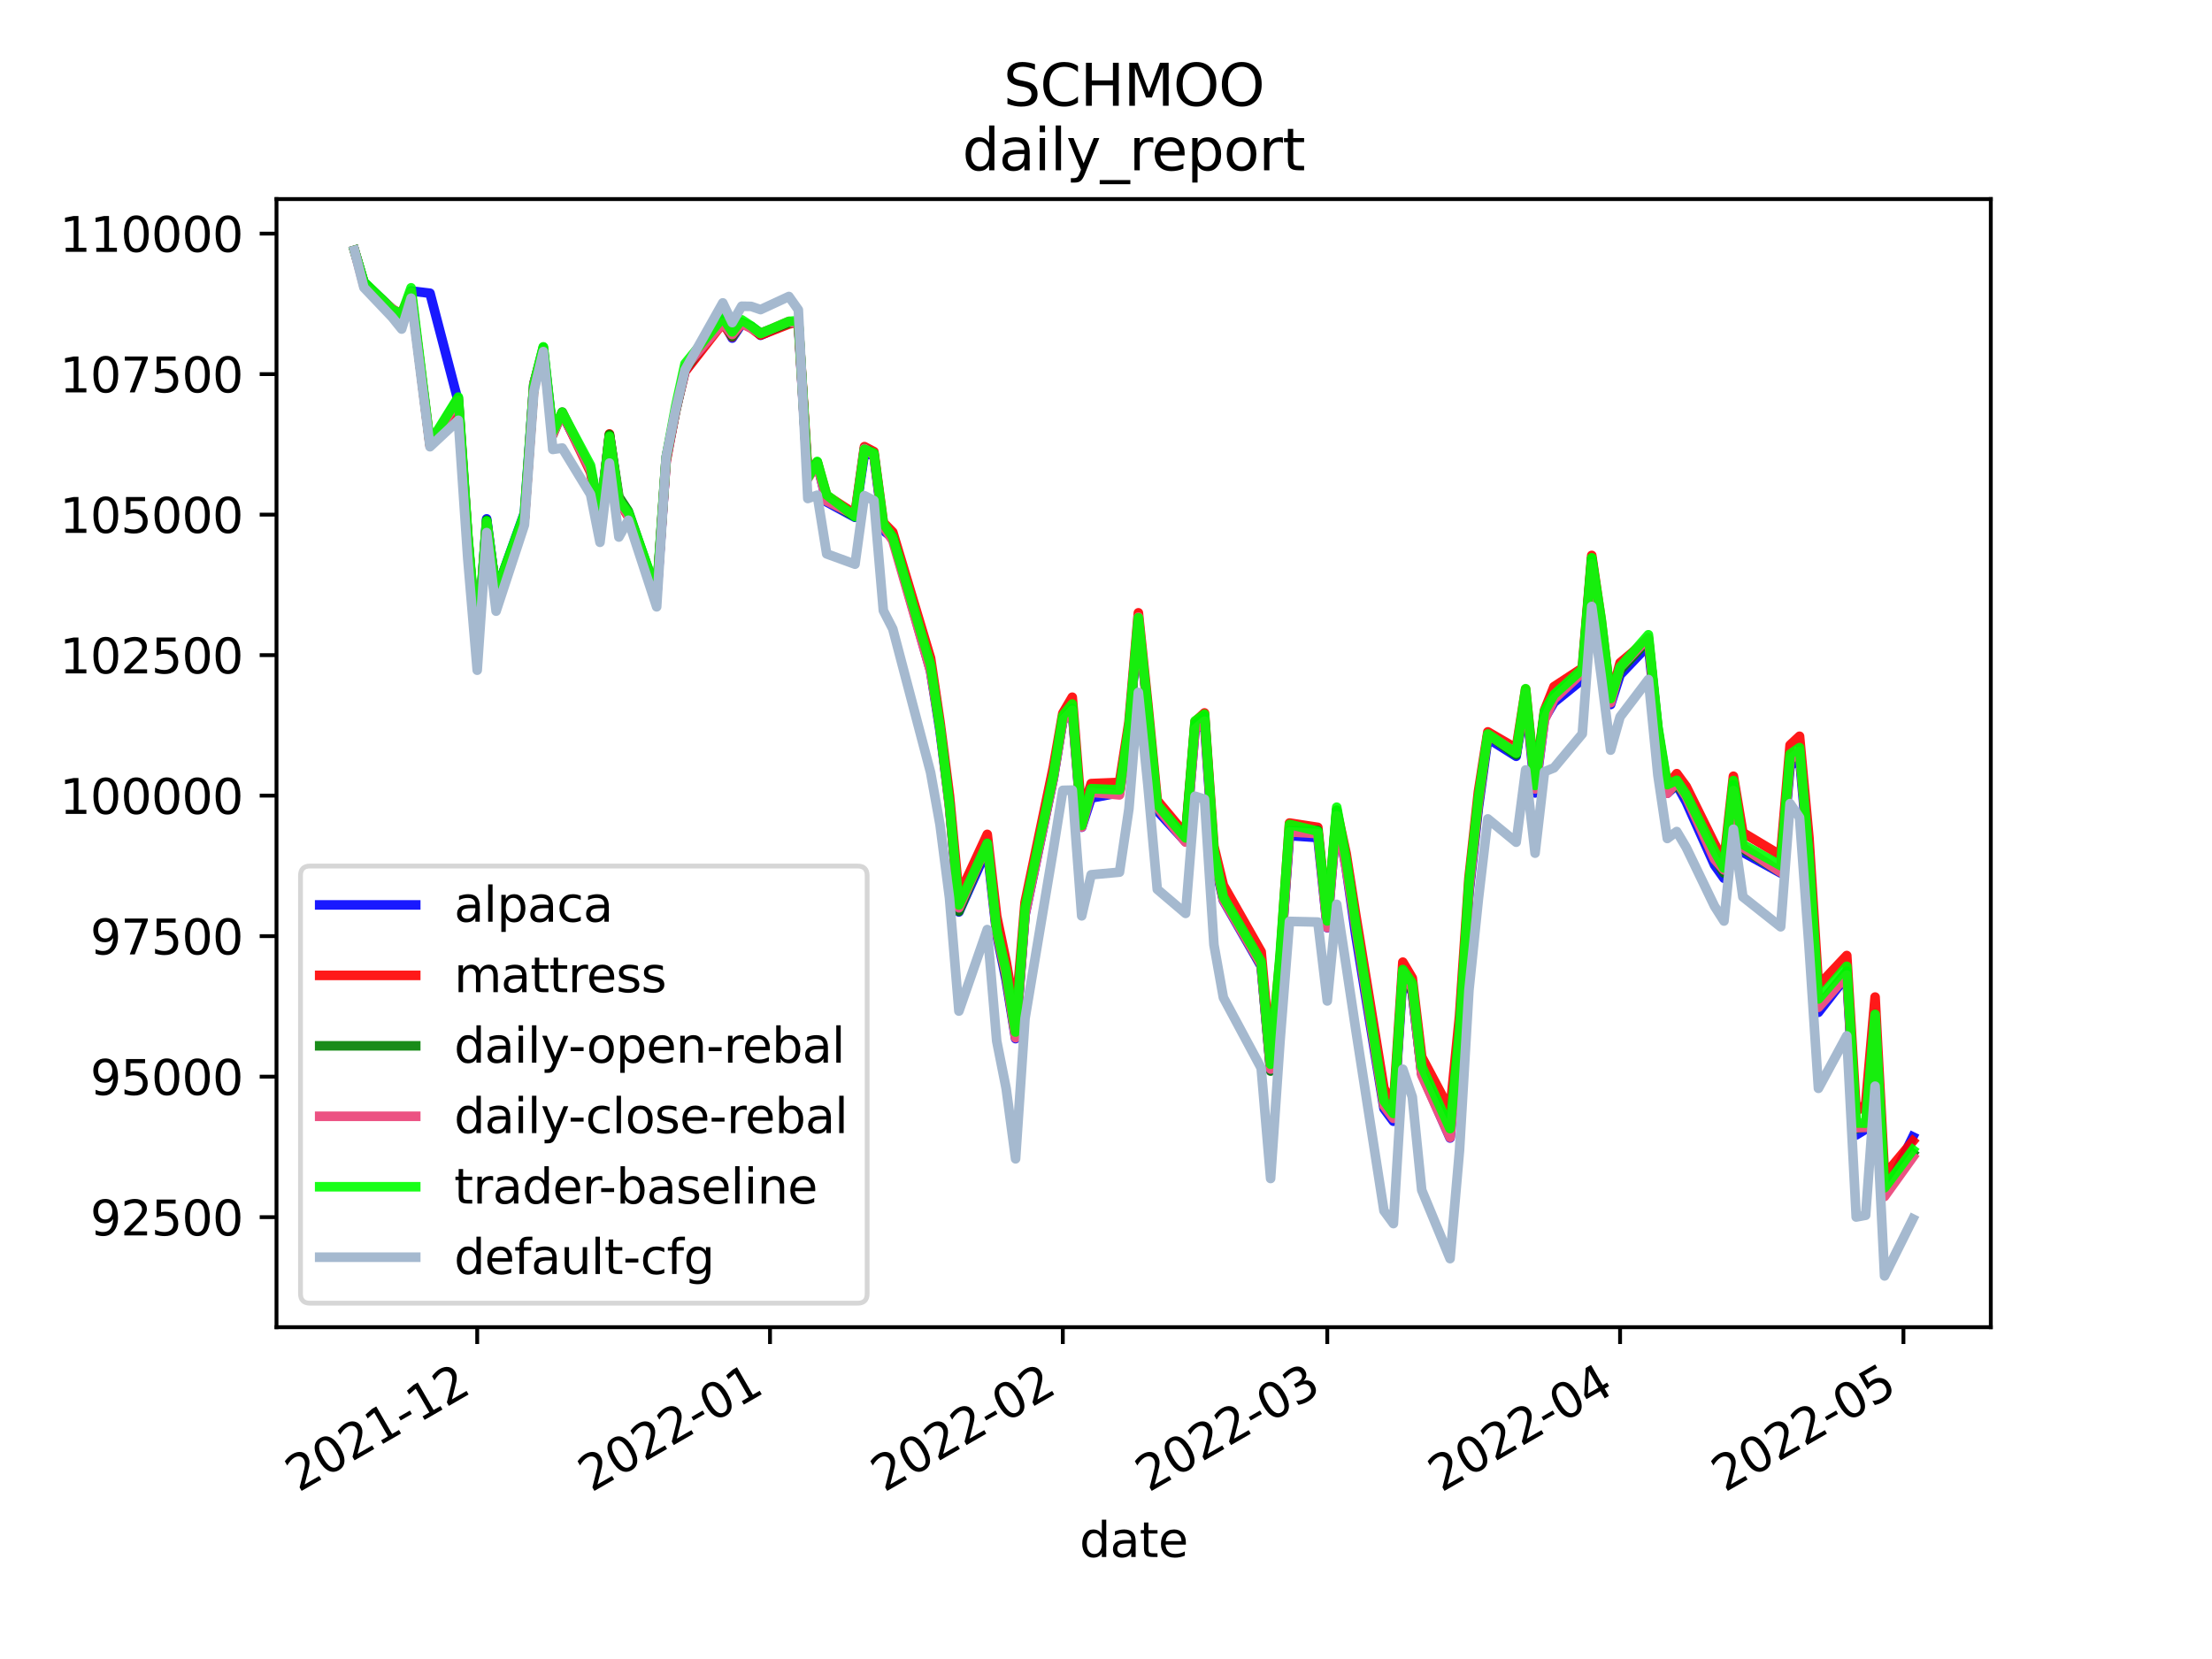 <?xml version="1.0" encoding="utf-8" standalone="no"?>
<!DOCTYPE svg PUBLIC "-//W3C//DTD SVG 1.1//EN"
  "http://www.w3.org/Graphics/SVG/1.1/DTD/svg11.dtd">
<svg height="345.6pt" version="1.1" viewBox="0 0 460.8 345.6" width="460.8pt" xmlns="http://www.w3.org/2000/svg" xmlns:xlink="http://www.w3.org/1999/xlink">
 <defs>
  <style type="text/css">*{stroke-linecap:butt;stroke-linejoin:round;}</style>
 </defs>
 <g id="figure_1">
  <g id="patch_1">
   <path d="M 0 345.6 
L 460.8 345.6 
L 460.8 0 
L 0 0 
z
" style="fill:#ffffff;"/>
  </g>
  <g id="axes_1">
   <g id="patch_2">
    <path d="M 57.6 276.48 
L 414.72 276.48 
L 414.72 41.472 
L 57.6 41.472 
z
" style="fill:#ffffff;"/>
   </g>
   <g id="matplotlib.axis_1">
    <g id="xtick_1">
     <g id="line2d_1">
      <defs>
       <path d="M 0 0 
L 0 3.5 
" id="m41595d59ee" style="stroke:#000000;stroke-width:0.8;"/>
      </defs>
      <g>
       <use style="stroke:#000000;stroke-width:0.8;" x="99.412" xlink:href="#m41595d59ee" y="276.48"/>
      </g>
     </g>
     <g id="text_1">
      <!-- 2021-12 -->
      <g transform="translate(62.187 310.952)rotate(-30)scale(0.1 -0.1)">
       <defs>
        <path d="M 1228 531 
L 3431 531 
L 3431 0 
L 469 0 
L 469 531 
Q 828 903 1448 1529 
Q 2069 2156 2228 2338 
Q 2531 2678 2651 2914 
Q 2772 3150 2772 3378 
Q 2772 3750 2511 3984 
Q 2250 4219 1831 4219 
Q 1534 4219 1204 4116 
Q 875 4013 500 3803 
L 500 4441 
Q 881 4594 1212 4672 
Q 1544 4750 1819 4750 
Q 2544 4750 2975 4387 
Q 3406 4025 3406 3419 
Q 3406 3131 3298 2873 
Q 3191 2616 2906 2266 
Q 2828 2175 2409 1742 
Q 1991 1309 1228 531 
z
" id="DejaVuSans-32" transform="scale(0.016)"/>
        <path d="M 2034 4250 
Q 1547 4250 1301 3770 
Q 1056 3291 1056 2328 
Q 1056 1369 1301 889 
Q 1547 409 2034 409 
Q 2525 409 2770 889 
Q 3016 1369 3016 2328 
Q 3016 3291 2770 3770 
Q 2525 4250 2034 4250 
z
M 2034 4750 
Q 2819 4750 3233 4129 
Q 3647 3509 3647 2328 
Q 3647 1150 3233 529 
Q 2819 -91 2034 -91 
Q 1250 -91 836 529 
Q 422 1150 422 2328 
Q 422 3509 836 4129 
Q 1250 4750 2034 4750 
z
" id="DejaVuSans-30" transform="scale(0.016)"/>
        <path d="M 794 531 
L 1825 531 
L 1825 4091 
L 703 3866 
L 703 4441 
L 1819 4666 
L 2450 4666 
L 2450 531 
L 3481 531 
L 3481 0 
L 794 0 
L 794 531 
z
" id="DejaVuSans-31" transform="scale(0.016)"/>
        <path d="M 313 2009 
L 1997 2009 
L 1997 1497 
L 313 1497 
L 313 2009 
z
" id="DejaVuSans-2d" transform="scale(0.016)"/>
       </defs>
       <use xlink:href="#DejaVuSans-32"/>
       <use x="63.623" xlink:href="#DejaVuSans-30"/>
       <use x="127.246" xlink:href="#DejaVuSans-32"/>
       <use x="190.869" xlink:href="#DejaVuSans-31"/>
       <use x="254.492" xlink:href="#DejaVuSans-2d"/>
       <use x="290.576" xlink:href="#DejaVuSans-31"/>
       <use x="354.199" xlink:href="#DejaVuSans-32"/>
      </g>
     </g>
    </g>
    <g id="xtick_2">
     <g id="line2d_2">
      <g>
       <use style="stroke:#000000;stroke-width:0.8;" x="160.407" xlink:href="#m41595d59ee" y="276.48"/>
      </g>
     </g>
     <g id="text_2">
      <!-- 2022-01 -->
      <g transform="translate(123.182 310.952)rotate(-30)scale(0.1 -0.1)">
       <use xlink:href="#DejaVuSans-32"/>
       <use x="63.623" xlink:href="#DejaVuSans-30"/>
       <use x="127.246" xlink:href="#DejaVuSans-32"/>
       <use x="190.869" xlink:href="#DejaVuSans-32"/>
       <use x="254.492" xlink:href="#DejaVuSans-2d"/>
       <use x="290.576" xlink:href="#DejaVuSans-30"/>
       <use x="354.199" xlink:href="#DejaVuSans-31"/>
      </g>
     </g>
    </g>
    <g id="xtick_3">
     <g id="line2d_3">
      <g>
       <use style="stroke:#000000;stroke-width:0.8;" x="221.403" xlink:href="#m41595d59ee" y="276.48"/>
      </g>
     </g>
     <g id="text_3">
      <!-- 2022-02 -->
      <g transform="translate(184.178 310.952)rotate(-30)scale(0.1 -0.1)">
       <use xlink:href="#DejaVuSans-32"/>
       <use x="63.623" xlink:href="#DejaVuSans-30"/>
       <use x="127.246" xlink:href="#DejaVuSans-32"/>
       <use x="190.869" xlink:href="#DejaVuSans-32"/>
       <use x="254.492" xlink:href="#DejaVuSans-2d"/>
       <use x="290.576" xlink:href="#DejaVuSans-30"/>
       <use x="354.199" xlink:href="#DejaVuSans-32"/>
      </g>
     </g>
    </g>
    <g id="xtick_4">
     <g id="line2d_4">
      <g>
       <use style="stroke:#000000;stroke-width:0.8;" x="276.496" xlink:href="#m41595d59ee" y="276.48"/>
      </g>
     </g>
     <g id="text_4">
      <!-- 2022-03 -->
      <g transform="translate(239.271 310.952)rotate(-30)scale(0.1 -0.1)">
       <defs>
        <path d="M 2597 2516 
Q 3050 2419 3304 2112 
Q 3559 1806 3559 1356 
Q 3559 666 3084 287 
Q 2609 -91 1734 -91 
Q 1441 -91 1130 -33 
Q 819 25 488 141 
L 488 750 
Q 750 597 1062 519 
Q 1375 441 1716 441 
Q 2309 441 2620 675 
Q 2931 909 2931 1356 
Q 2931 1769 2642 2001 
Q 2353 2234 1838 2234 
L 1294 2234 
L 1294 2753 
L 1863 2753 
Q 2328 2753 2575 2939 
Q 2822 3125 2822 3475 
Q 2822 3834 2567 4026 
Q 2313 4219 1838 4219 
Q 1578 4219 1281 4162 
Q 984 4106 628 3988 
L 628 4550 
Q 988 4650 1302 4700 
Q 1616 4750 1894 4750 
Q 2613 4750 3031 4423 
Q 3450 4097 3450 3541 
Q 3450 3153 3228 2886 
Q 3006 2619 2597 2516 
z
" id="DejaVuSans-33" transform="scale(0.016)"/>
       </defs>
       <use xlink:href="#DejaVuSans-32"/>
       <use x="63.623" xlink:href="#DejaVuSans-30"/>
       <use x="127.246" xlink:href="#DejaVuSans-32"/>
       <use x="190.869" xlink:href="#DejaVuSans-32"/>
       <use x="254.492" xlink:href="#DejaVuSans-2d"/>
       <use x="290.576" xlink:href="#DejaVuSans-30"/>
       <use x="354.199" xlink:href="#DejaVuSans-33"/>
      </g>
     </g>
    </g>
    <g id="xtick_5">
     <g id="line2d_5">
      <g>
       <use style="stroke:#000000;stroke-width:0.8;" x="337.492" xlink:href="#m41595d59ee" y="276.48"/>
      </g>
     </g>
     <g id="text_5">
      <!-- 2022-04 -->
      <g transform="translate(300.267 310.952)rotate(-30)scale(0.1 -0.1)">
       <defs>
        <path d="M 2419 4116 
L 825 1625 
L 2419 1625 
L 2419 4116 
z
M 2253 4666 
L 3047 4666 
L 3047 1625 
L 3713 1625 
L 3713 1100 
L 3047 1100 
L 3047 0 
L 2419 0 
L 2419 1100 
L 313 1100 
L 313 1709 
L 2253 4666 
z
" id="DejaVuSans-34" transform="scale(0.016)"/>
       </defs>
       <use xlink:href="#DejaVuSans-32"/>
       <use x="63.623" xlink:href="#DejaVuSans-30"/>
       <use x="127.246" xlink:href="#DejaVuSans-32"/>
       <use x="190.869" xlink:href="#DejaVuSans-32"/>
       <use x="254.492" xlink:href="#DejaVuSans-2d"/>
       <use x="290.576" xlink:href="#DejaVuSans-30"/>
       <use x="354.199" xlink:href="#DejaVuSans-34"/>
      </g>
     </g>
    </g>
    <g id="xtick_6">
     <g id="line2d_6">
      <g>
       <use style="stroke:#000000;stroke-width:0.8;" x="396.52" xlink:href="#m41595d59ee" y="276.48"/>
      </g>
     </g>
     <g id="text_6">
      <!-- 2022-05 -->
      <g transform="translate(359.295 310.952)rotate(-30)scale(0.1 -0.1)">
       <defs>
        <path d="M 691 4666 
L 3169 4666 
L 3169 4134 
L 1269 4134 
L 1269 2991 
Q 1406 3038 1543 3061 
Q 1681 3084 1819 3084 
Q 2600 3084 3056 2656 
Q 3513 2228 3513 1497 
Q 3513 744 3044 326 
Q 2575 -91 1722 -91 
Q 1428 -91 1123 -41 
Q 819 9 494 109 
L 494 744 
Q 775 591 1075 516 
Q 1375 441 1709 441 
Q 2250 441 2565 725 
Q 2881 1009 2881 1497 
Q 2881 1984 2565 2268 
Q 2250 2553 1709 2553 
Q 1456 2553 1204 2497 
Q 953 2441 691 2322 
L 691 4666 
z
" id="DejaVuSans-35" transform="scale(0.016)"/>
       </defs>
       <use xlink:href="#DejaVuSans-32"/>
       <use x="63.623" xlink:href="#DejaVuSans-30"/>
       <use x="127.246" xlink:href="#DejaVuSans-32"/>
       <use x="190.869" xlink:href="#DejaVuSans-32"/>
       <use x="254.492" xlink:href="#DejaVuSans-2d"/>
       <use x="290.576" xlink:href="#DejaVuSans-30"/>
       <use x="354.199" xlink:href="#DejaVuSans-35"/>
      </g>
     </g>
    </g>
    <g id="text_7">
     <!-- date -->
     <g transform="translate(224.885 324.351)scale(0.1 -0.1)">
      <defs>
       <path d="M 2906 2969 
L 2906 4863 
L 3481 4863 
L 3481 0 
L 2906 0 
L 2906 525 
Q 2725 213 2448 61 
Q 2172 -91 1784 -91 
Q 1150 -91 751 415 
Q 353 922 353 1747 
Q 353 2572 751 3078 
Q 1150 3584 1784 3584 
Q 2172 3584 2448 3432 
Q 2725 3281 2906 2969 
z
M 947 1747 
Q 947 1113 1208 752 
Q 1469 391 1925 391 
Q 2381 391 2643 752 
Q 2906 1113 2906 1747 
Q 2906 2381 2643 2742 
Q 2381 3103 1925 3103 
Q 1469 3103 1208 2742 
Q 947 2381 947 1747 
z
" id="DejaVuSans-64" transform="scale(0.016)"/>
       <path d="M 2194 1759 
Q 1497 1759 1228 1600 
Q 959 1441 959 1056 
Q 959 750 1161 570 
Q 1363 391 1709 391 
Q 2188 391 2477 730 
Q 2766 1069 2766 1631 
L 2766 1759 
L 2194 1759 
z
M 3341 1997 
L 3341 0 
L 2766 0 
L 2766 531 
Q 2569 213 2275 61 
Q 1981 -91 1556 -91 
Q 1019 -91 701 211 
Q 384 513 384 1019 
Q 384 1609 779 1909 
Q 1175 2209 1959 2209 
L 2766 2209 
L 2766 2266 
Q 2766 2663 2505 2880 
Q 2244 3097 1772 3097 
Q 1472 3097 1187 3025 
Q 903 2953 641 2809 
L 641 3341 
Q 956 3463 1253 3523 
Q 1550 3584 1831 3584 
Q 2591 3584 2966 3190 
Q 3341 2797 3341 1997 
z
" id="DejaVuSans-61" transform="scale(0.016)"/>
       <path d="M 1172 4494 
L 1172 3500 
L 2356 3500 
L 2356 3053 
L 1172 3053 
L 1172 1153 
Q 1172 725 1289 603 
Q 1406 481 1766 481 
L 2356 481 
L 2356 0 
L 1766 0 
Q 1100 0 847 248 
Q 594 497 594 1153 
L 594 3053 
L 172 3053 
L 172 3500 
L 594 3500 
L 594 4494 
L 1172 4494 
z
" id="DejaVuSans-74" transform="scale(0.016)"/>
       <path d="M 3597 1894 
L 3597 1613 
L 953 1613 
Q 991 1019 1311 708 
Q 1631 397 2203 397 
Q 2534 397 2845 478 
Q 3156 559 3463 722 
L 3463 178 
Q 3153 47 2828 -22 
Q 2503 -91 2169 -91 
Q 1331 -91 842 396 
Q 353 884 353 1716 
Q 353 2575 817 3079 
Q 1281 3584 2069 3584 
Q 2775 3584 3186 3129 
Q 3597 2675 3597 1894 
z
M 3022 2063 
Q 3016 2534 2758 2815 
Q 2500 3097 2075 3097 
Q 1594 3097 1305 2825 
Q 1016 2553 972 2059 
L 3022 2063 
z
" id="DejaVuSans-65" transform="scale(0.016)"/>
      </defs>
      <use xlink:href="#DejaVuSans-64"/>
      <use x="63.477" xlink:href="#DejaVuSans-61"/>
      <use x="124.756" xlink:href="#DejaVuSans-74"/>
      <use x="163.965" xlink:href="#DejaVuSans-65"/>
     </g>
    </g>
   </g>
   <g id="matplotlib.axis_2">
    <g id="ytick_1">
     <g id="line2d_7">
      <defs>
       <path d="M 0 0 
L -3.5 0 
" id="m126bd0ab37" style="stroke:#000000;stroke-width:0.8;"/>
      </defs>
      <g>
       <use style="stroke:#000000;stroke-width:0.8;" x="57.6" xlink:href="#m126bd0ab37" y="253.561"/>
      </g>
     </g>
     <g id="text_8">
      <!-- 92500 -->
      <g transform="translate(18.788 257.36)scale(0.1 -0.1)">
       <defs>
        <path d="M 703 97 
L 703 672 
Q 941 559 1184 500 
Q 1428 441 1663 441 
Q 2288 441 2617 861 
Q 2947 1281 2994 2138 
Q 2813 1869 2534 1725 
Q 2256 1581 1919 1581 
Q 1219 1581 811 2004 
Q 403 2428 403 3163 
Q 403 3881 828 4315 
Q 1253 4750 1959 4750 
Q 2769 4750 3195 4129 
Q 3622 3509 3622 2328 
Q 3622 1225 3098 567 
Q 2575 -91 1691 -91 
Q 1453 -91 1209 -44 
Q 966 3 703 97 
z
M 1959 2075 
Q 2384 2075 2632 2365 
Q 2881 2656 2881 3163 
Q 2881 3666 2632 3958 
Q 2384 4250 1959 4250 
Q 1534 4250 1286 3958 
Q 1038 3666 1038 3163 
Q 1038 2656 1286 2365 
Q 1534 2075 1959 2075 
z
" id="DejaVuSans-39" transform="scale(0.016)"/>
       </defs>
       <use xlink:href="#DejaVuSans-39"/>
       <use x="63.623" xlink:href="#DejaVuSans-32"/>
       <use x="127.246" xlink:href="#DejaVuSans-35"/>
       <use x="190.869" xlink:href="#DejaVuSans-30"/>
       <use x="254.492" xlink:href="#DejaVuSans-30"/>
      </g>
     </g>
    </g>
    <g id="ytick_2">
     <g id="line2d_8">
      <g>
       <use style="stroke:#000000;stroke-width:0.8;" x="57.6" xlink:href="#m126bd0ab37" y="224.29"/>
      </g>
     </g>
     <g id="text_9">
      <!-- 95000 -->
      <g transform="translate(18.788 228.089)scale(0.1 -0.1)">
       <use xlink:href="#DejaVuSans-39"/>
       <use x="63.623" xlink:href="#DejaVuSans-35"/>
       <use x="127.246" xlink:href="#DejaVuSans-30"/>
       <use x="190.869" xlink:href="#DejaVuSans-30"/>
       <use x="254.492" xlink:href="#DejaVuSans-30"/>
      </g>
     </g>
    </g>
    <g id="ytick_3">
     <g id="line2d_9">
      <g>
       <use style="stroke:#000000;stroke-width:0.8;" x="57.6" xlink:href="#m126bd0ab37" y="195.019"/>
      </g>
     </g>
     <g id="text_10">
      <!-- 97500 -->
      <g transform="translate(18.788 198.818)scale(0.1 -0.1)">
       <defs>
        <path d="M 525 4666 
L 3525 4666 
L 3525 4397 
L 1831 0 
L 1172 0 
L 2766 4134 
L 525 4134 
L 525 4666 
z
" id="DejaVuSans-37" transform="scale(0.016)"/>
       </defs>
       <use xlink:href="#DejaVuSans-39"/>
       <use x="63.623" xlink:href="#DejaVuSans-37"/>
       <use x="127.246" xlink:href="#DejaVuSans-35"/>
       <use x="190.869" xlink:href="#DejaVuSans-30"/>
       <use x="254.492" xlink:href="#DejaVuSans-30"/>
      </g>
     </g>
    </g>
    <g id="ytick_4">
     <g id="line2d_10">
      <g>
       <use style="stroke:#000000;stroke-width:0.8;" x="57.6" xlink:href="#m126bd0ab37" y="165.748"/>
      </g>
     </g>
     <g id="text_11">
      <!-- 100000 -->
      <g transform="translate(12.425 169.547)scale(0.1 -0.1)">
       <use xlink:href="#DejaVuSans-31"/>
       <use x="63.623" xlink:href="#DejaVuSans-30"/>
       <use x="127.246" xlink:href="#DejaVuSans-30"/>
       <use x="190.869" xlink:href="#DejaVuSans-30"/>
       <use x="254.492" xlink:href="#DejaVuSans-30"/>
       <use x="318.115" xlink:href="#DejaVuSans-30"/>
      </g>
     </g>
    </g>
    <g id="ytick_5">
     <g id="line2d_11">
      <g>
       <use style="stroke:#000000;stroke-width:0.8;" x="57.6" xlink:href="#m126bd0ab37" y="136.477"/>
      </g>
     </g>
     <g id="text_12">
      <!-- 102500 -->
      <g transform="translate(12.425 140.276)scale(0.1 -0.1)">
       <use xlink:href="#DejaVuSans-31"/>
       <use x="63.623" xlink:href="#DejaVuSans-30"/>
       <use x="127.246" xlink:href="#DejaVuSans-32"/>
       <use x="190.869" xlink:href="#DejaVuSans-35"/>
       <use x="254.492" xlink:href="#DejaVuSans-30"/>
       <use x="318.115" xlink:href="#DejaVuSans-30"/>
      </g>
     </g>
    </g>
    <g id="ytick_6">
     <g id="line2d_12">
      <g>
       <use style="stroke:#000000;stroke-width:0.8;" x="57.6" xlink:href="#m126bd0ab37" y="107.206"/>
      </g>
     </g>
     <g id="text_13">
      <!-- 105000 -->
      <g transform="translate(12.425 111.005)scale(0.1 -0.1)">
       <use xlink:href="#DejaVuSans-31"/>
       <use x="63.623" xlink:href="#DejaVuSans-30"/>
       <use x="127.246" xlink:href="#DejaVuSans-35"/>
       <use x="190.869" xlink:href="#DejaVuSans-30"/>
       <use x="254.492" xlink:href="#DejaVuSans-30"/>
       <use x="318.115" xlink:href="#DejaVuSans-30"/>
      </g>
     </g>
    </g>
    <g id="ytick_7">
     <g id="line2d_13">
      <g>
       <use style="stroke:#000000;stroke-width:0.8;" x="57.6" xlink:href="#m126bd0ab37" y="77.935"/>
      </g>
     </g>
     <g id="text_14">
      <!-- 107500 -->
      <g transform="translate(12.425 81.734)scale(0.1 -0.1)">
       <use xlink:href="#DejaVuSans-31"/>
       <use x="63.623" xlink:href="#DejaVuSans-30"/>
       <use x="127.246" xlink:href="#DejaVuSans-37"/>
       <use x="190.869" xlink:href="#DejaVuSans-35"/>
       <use x="254.492" xlink:href="#DejaVuSans-30"/>
       <use x="318.115" xlink:href="#DejaVuSans-30"/>
      </g>
     </g>
    </g>
    <g id="ytick_8">
     <g id="line2d_14">
      <g>
       <use style="stroke:#000000;stroke-width:0.8;" x="57.6" xlink:href="#m126bd0ab37" y="48.664"/>
      </g>
     </g>
     <g id="text_15">
      <!-- 110000 -->
      <g transform="translate(12.425 52.463)scale(0.1 -0.1)">
       <use xlink:href="#DejaVuSans-31"/>
       <use x="63.623" xlink:href="#DejaVuSans-31"/>
       <use x="127.246" xlink:href="#DejaVuSans-30"/>
       <use x="190.869" xlink:href="#DejaVuSans-30"/>
       <use x="254.492" xlink:href="#DejaVuSans-30"/>
       <use x="318.115" xlink:href="#DejaVuSans-30"/>
      </g>
     </g>
    </g>
   </g>
   <g id="line2d_15">
    <path clip-path="url(#p55fbd0117f)" d="M 73.833 52.154 
L 75.8 58.851 
L 81.703 64.527 
L 83.671 65.852 
L 85.638 60.611 
L 89.574 61.084 
L 95.476 83.683 
L 97.444 111.908 
L 99.412 135.278 
L 101.379 108.093 
L 103.347 123.378 
L 109.25 106.85 
L 111.217 79.941 
L 113.185 73.034 
L 115.152 89.807 
L 117.12 86.218 
L 123.023 97.752 
L 124.99 107.257 
L 126.958 90.667 
L 128.926 104.202 
L 130.893 106.97 
L 136.796 124.24 
L 138.764 95.906 
L 140.731 85.517 
L 142.699 77.289 
L 150.569 66.777 
L 152.537 70.424 
L 154.504 67.486 
L 156.472 68.02 
L 158.44 69.848 
L 164.342 67.247 
L 166.31 67.46 
L 168.278 99.345 
L 170.245 96.524 
L 172.213 104.566 
L 178.116 107.769 
L 180.083 94.452 
L 182.051 94.822 
L 184.019 110.471 
L 185.986 112.087 
L 193.857 139.778 
L 195.824 152.26 
L 197.792 167.787 
L 199.759 189.973 
L 205.662 176.817 
L 207.63 194.587 
L 209.597 204.161 
L 211.565 216.365 
L 213.533 190.615 
L 219.435 162.157 
L 221.403 150.063 
L 223.371 148.064 
L 225.338 172.323 
L 227.306 166.247 
L 233.209 165.137 
L 235.176 151.861 
L 237.144 129.538 
L 239.111 148.159 
L 241.079 168.901 
L 246.982 175.328 
L 248.949 151.951 
L 250.917 150.58 
L 252.885 178.808 
L 254.852 187.579 
L 262.723 201.28 
L 264.69 222.972 
L 266.658 200.715 
L 268.625 174.073 
L 274.528 174.479 
L 276.496 193.26 
L 278.463 170.001 
L 280.431 180.798 
L 282.399 194.603 
L 288.301 230.923 
L 290.269 233.57 
L 292.237 203.285 
L 294.204 206.757 
L 296.172 223.626 
L 302.075 237.064 
L 304.042 216.227 
L 306.01 186.063 
L 307.978 168.201 
L 309.945 153.827 
L 315.848 157.542 
L 317.816 145.054 
L 319.783 165.184 
L 321.751 149.685 
L 323.718 146.323 
L 329.621 141.557 
L 331.589 117.83 
L 333.556 131.165 
L 335.524 146.756 
L 337.492 140.594 
L 343.394 134.392 
L 345.362 153.026 
L 347.33 165.249 
L 349.297 163.47 
L 351.265 167.034 
L 357.168 180.193 
L 359.135 182.953 
L 361.103 164.874 
L 363.07 177.54 
L 370.941 181.858 
L 372.908 159.657 
L 374.876 157.708 
L 376.844 180.168 
L 378.811 210.877 
L 384.714 203.291 
L 386.682 236.428 
L 388.649 235.234 
L 390.617 212.786 
L 392.584 248.95 
L 398.487 236.83 
" style="fill:none;stroke:#0000ff;stroke-linecap:square;stroke-opacity:0.9;stroke-width:2;"/>
   </g>
   <g id="line2d_16">
    <path clip-path="url(#p55fbd0117f)" d="M 73.833 52.154 
L 75.8 58.87 
L 81.703 64.826 
L 83.671 65.21 
L 85.638 60.908 
L 89.574 92.737 
L 95.476 83.926 
L 97.444 111.98 
L 99.412 135.46 
L 101.379 108.939 
L 103.347 123.222 
L 109.25 107.988 
L 111.217 80.747 
L 113.185 73.698 
L 115.152 90.33 
L 117.12 85.984 
L 123.023 98.368 
L 124.99 108.169 
L 126.958 90.389 
L 128.926 104.441 
L 130.893 107.662 
L 136.796 123.633 
L 138.764 96.156 
L 140.731 85.584 
L 142.699 77.412 
L 150.569 67.322 
L 152.537 70.175 
L 154.504 67.216 
L 156.472 68.335 
L 158.44 69.806 
L 164.342 67.514 
L 166.31 67.04 
L 168.278 98.313 
L 170.245 96.263 
L 172.213 103.235 
L 178.116 107.059 
L 180.083 93.042 
L 182.051 94.085 
L 184.019 108.863 
L 185.986 110.861 
L 193.857 137.119 
L 195.824 150.4 
L 197.792 165.697 
L 199.759 186.568 
L 205.662 173.813 
L 207.63 190.868 
L 209.597 200.316 
L 211.565 211.719 
L 213.533 187.989 
L 219.435 159.774 
L 221.403 148.587 
L 223.371 145.241 
L 225.338 169.642 
L 227.306 163.234 
L 233.209 162.991 
L 235.176 150.445 
L 237.144 127.661 
L 239.111 146.644 
L 241.079 166.746 
L 246.982 173.82 
L 248.949 150.347 
L 250.917 148.519 
L 252.885 176.328 
L 254.852 184.419 
L 262.723 198.275 
L 264.69 220.177 
L 266.658 199.765 
L 268.625 171.452 
L 274.528 172.355 
L 276.496 192.005 
L 278.463 168.786 
L 280.431 177.822 
L 282.399 190.392 
L 288.301 226.685 
L 290.269 230.469 
L 292.237 200.43 
L 294.204 203.742 
L 296.172 220.194 
L 302.075 231.305 
L 304.042 211.687 
L 306.01 182.906 
L 307.978 164.936 
L 309.945 152.461 
L 315.848 155.892 
L 317.816 143.581 
L 319.783 162.972 
L 321.751 147.951 
L 323.718 143.049 
L 329.621 139.188 
L 331.589 115.699 
L 333.556 129.205 
L 335.524 145.434 
L 337.492 138.079 
L 343.394 133.127 
L 345.362 152.059 
L 347.33 163.662 
L 349.297 161.165 
L 351.265 163.839 
L 357.168 175.78 
L 359.135 179.427 
L 361.103 161.704 
L 363.07 173.447 
L 370.941 178.166 
L 372.908 155.212 
L 374.876 153.374 
L 376.844 174.536 
L 378.811 205.312 
L 384.714 199.055 
L 386.682 231.485 
L 388.649 230.097 
L 390.617 207.705 
L 392.584 244.82 
L 398.487 237.728 
" style="fill:none;stroke:#ff0000;stroke-linecap:square;stroke-opacity:0.9;stroke-width:2;"/>
   </g>
   <g id="line2d_17">
    <path clip-path="url(#p55fbd0117f)" d="M 73.833 52.154 
L 75.8 58.757 
L 81.703 64.376 
L 83.671 65.514 
L 85.638 60.943 
L 89.574 92.49 
L 95.476 82.965 
L 97.444 111.921 
L 99.412 134.379 
L 101.379 108.378 
L 103.347 123.277 
L 109.25 107.807 
L 111.217 79.976 
L 113.185 72.341 
L 115.152 90.596 
L 117.12 85.839 
L 123.023 97.82 
L 124.99 108.118 
L 126.958 90.521 
L 128.926 103.487 
L 130.893 106.472 
L 136.796 123.668 
L 138.764 95.314 
L 140.731 85.774 
L 142.699 76.862 
L 150.569 66.504 
L 152.537 70.08 
L 154.504 67.18 
L 156.472 67.972 
L 158.44 69.382 
L 164.342 67.29 
L 166.31 67.032 
L 168.278 99.247 
L 170.245 96.31 
L 172.213 104.126 
L 178.116 107.633 
L 180.083 93.423 
L 182.051 94.496 
L 184.019 109.82 
L 185.986 111.914 
L 193.857 139.381 
L 195.824 151.491 
L 197.792 167.544 
L 199.759 189.837 
L 205.662 175.696 
L 207.63 193.811 
L 209.597 203.517 
L 211.565 215.857 
L 213.533 190.182 
L 219.435 161.791 
L 221.403 149.895 
L 223.371 147.563 
L 225.338 171.608 
L 227.306 165.029 
L 233.209 165.112 
L 235.176 151.955 
L 237.144 129.17 
L 239.111 148.179 
L 241.079 168.319 
L 246.982 174.54 
L 248.949 150.95 
L 250.917 149.188 
L 252.885 178.075 
L 254.852 187.233 
L 262.723 200.974 
L 264.69 223.124 
L 266.658 200.385 
L 268.625 173.069 
L 274.528 173 
L 276.496 192.666 
L 278.463 168.8 
L 280.431 179.428 
L 282.399 192.699 
L 288.301 230.329 
L 290.269 232.774 
L 292.237 202.185 
L 294.204 206.548 
L 296.172 223.629 
L 302.075 235.405 
L 304.042 215.519 
L 306.01 185.328 
L 307.978 167.476 
L 309.945 153.014 
L 315.848 157.23 
L 317.816 144.65 
L 319.783 163.664 
L 321.751 148.395 
L 323.718 144.909 
L 329.621 140.15 
L 331.589 116.348 
L 333.556 130.049 
L 335.524 145.844 
L 337.492 139.637 
L 343.394 133.284 
L 345.362 151.647 
L 347.33 164.993 
L 349.297 163.457 
L 351.265 165.832 
L 357.168 178.746 
L 359.135 181.852 
L 361.103 163.476 
L 363.07 176.85 
L 370.941 181.667 
L 372.908 158.471 
L 374.876 156.514 
L 376.844 178.474 
L 378.811 209.68 
L 384.714 202.304 
L 386.682 235.105 
L 388.649 234.699 
L 390.617 211.741 
L 392.584 247.92 
L 398.487 240.28 
" style="fill:none;stroke:#008000;stroke-linecap:square;stroke-opacity:0.9;stroke-width:2;"/>
   </g>
   <g id="line2d_18">
    <path clip-path="url(#p55fbd0117f)" d="M 73.833 52.154 
L 75.8 59.52 
L 81.703 64.3 
L 83.671 65.79 
L 85.638 60.902 
L 89.574 92.344 
L 95.476 83.387 
L 97.444 111.691 
L 99.412 135.24 
L 101.379 108.96 
L 103.347 123.746 
L 109.25 108.075 
L 111.217 79.889 
L 113.185 73.033 
L 115.152 90.547 
L 117.12 85.986 
L 123.023 97.925 
L 124.99 107.482 
L 126.958 91.199 
L 128.926 104.047 
L 130.893 107.505 
L 136.796 123.971 
L 138.764 95.534 
L 140.731 85.558 
L 142.699 76.504 
L 150.569 67.229 
L 152.537 69.703 
L 154.504 67.423 
L 156.472 68.359 
L 158.44 69.487 
L 164.342 66.957 
L 166.31 67.621 
L 168.278 99.714 
L 170.245 96.627 
L 172.213 104.365 
L 178.116 107.298 
L 180.083 93.422 
L 182.051 94.838 
L 184.019 109.629 
L 185.986 112.622 
L 193.857 139.801 
L 195.824 151.652 
L 197.792 168.188 
L 199.759 189.115 
L 205.662 175.829 
L 207.63 194.135 
L 209.597 203.062 
L 211.565 216.181 
L 213.533 190.518 
L 219.435 162.093 
L 221.403 150.074 
L 223.371 147.979 
L 225.338 172.285 
L 227.306 165.05 
L 233.209 165.596 
L 235.176 151.647 
L 237.144 128.543 
L 239.111 148.634 
L 241.079 168.177 
L 246.982 175.424 
L 248.949 151.899 
L 250.917 150.234 
L 252.885 177.76 
L 254.852 187.457 
L 262.723 200.934 
L 264.69 222.707 
L 266.658 201.079 
L 268.625 173.295 
L 274.528 173.663 
L 276.496 193.211 
L 278.463 169.965 
L 280.431 180.749 
L 282.399 193.003 
L 288.301 230.35 
L 290.269 232.955 
L 292.237 202.347 
L 294.204 205.955 
L 296.172 223.971 
L 302.075 236.954 
L 304.042 216.393 
L 306.01 185.352 
L 307.978 167.072 
L 309.945 152.997 
L 315.848 156.815 
L 317.816 144.284 
L 319.783 164.361 
L 321.751 149.95 
L 323.718 145.648 
L 329.621 140.103 
L 331.589 117.502 
L 333.556 130.457 
L 335.524 146.391 
L 337.492 139.033 
L 343.394 132.85 
L 345.362 152.623 
L 347.33 165.264 
L 349.297 162.835 
L 351.265 165.918 
L 357.168 178.976 
L 359.135 181.217 
L 361.103 164.713 
L 363.07 176.516 
L 370.941 181.683 
L 372.908 158.25 
L 374.876 156.509 
L 376.844 179.096 
L 378.811 209.844 
L 384.714 203.153 
L 386.682 234.916 
L 388.649 234.85 
L 390.617 211.492 
L 392.584 249.243 
L 398.487 241.027 
" style="fill:none;stroke:#ec5283;stroke-linecap:square;stroke-width:2;"/>
   </g>
   <g id="line2d_19">
    <path clip-path="url(#p55fbd0117f)" d="M 73.833 52.154 
L 75.8 58.706 
L 81.703 64.511 
L 83.671 65.503 
L 85.638 59.959 
L 89.574 92.229 
L 95.476 82.721 
L 97.444 111.286 
L 99.412 134.3 
L 101.379 108.532 
L 103.347 123.332 
L 109.25 106.968 
L 111.217 80.147 
L 113.185 72.256 
L 115.152 89.909 
L 117.12 85.908 
L 123.023 96.959 
L 124.99 107.757 
L 126.958 90.865 
L 128.926 104.174 
L 130.893 106.759 
L 136.796 123.355 
L 138.764 95.374 
L 140.731 84.752 
L 142.699 75.767 
L 150.569 66.124 
L 152.537 69.131 
L 154.504 66.618 
L 156.472 67.902 
L 158.44 69.467 
L 164.342 66.949 
L 166.31 66.794 
L 168.278 99.563 
L 170.245 96.131 
L 172.213 103.097 
L 178.116 107.621 
L 180.083 93.608 
L 182.051 94.419 
L 184.019 109.018 
L 185.986 111.923 
L 193.857 138.478 
L 195.824 151.618 
L 197.792 167.539 
L 199.759 188.513 
L 205.662 175.684 
L 207.63 193.653 
L 209.597 202.19 
L 211.565 214.996 
L 213.533 189.182 
L 219.435 161.481 
L 221.403 149.076 
L 223.371 146.669 
L 225.338 171.951 
L 227.306 164.297 
L 233.209 164.539 
L 235.176 151.391 
L 237.144 128.676 
L 239.111 147.522 
L 241.079 167.623 
L 246.982 174.544 
L 248.949 150.194 
L 250.917 148.778 
L 252.885 177.263 
L 254.852 186.855 
L 262.723 200.323 
L 264.69 221.697 
L 266.658 198.986 
L 268.625 171.742 
L 274.528 173.162 
L 276.496 191.851 
L 278.463 168.151 
L 280.431 179.015 
L 282.399 192.137 
L 288.301 229.289 
L 290.269 231.952 
L 292.237 201.976 
L 294.204 204.828 
L 296.172 222.145 
L 302.075 235.114 
L 304.042 214.649 
L 306.01 183.805 
L 307.978 166.15 
L 309.945 152.915 
L 315.848 156.918 
L 317.816 143.463 
L 319.783 163.631 
L 321.751 148.158 
L 323.718 144.712 
L 329.621 139.386 
L 331.589 116.196 
L 333.556 128.939 
L 335.524 145.531 
L 337.492 138.972 
L 343.394 132.23 
L 345.362 151.374 
L 347.33 163.456 
L 349.297 162.544 
L 351.265 165.484 
L 357.168 177.304 
L 359.135 180.825 
L 361.103 162.609 
L 363.07 175.915 
L 370.941 180.313 
L 372.908 157.11 
L 374.876 155.741 
L 376.844 178.633 
L 378.811 208.112 
L 384.714 201.295 
L 386.682 233.936 
L 388.649 233.974 
L 390.617 211.305 
L 392.584 247.44 
L 398.487 239.546 
" style="fill:none;stroke:#00ff00;stroke-linecap:square;stroke-opacity:0.9;stroke-width:2;"/>
   </g>
   <g id="line2d_20">
    <path clip-path="url(#p55fbd0117f)" d="M 73.833 52.154 
L 75.8 59.887 
L 81.703 66.1 
L 83.671 68.549 
L 85.638 62.119 
L 89.574 93.065 
L 95.476 87.55 
L 97.444 116.389 
L 99.412 139.619 
L 101.379 110.948 
L 103.347 127.313 
L 109.25 109.352 
L 111.217 81.544 
L 113.185 73.25 
L 115.152 93.626 
L 117.12 93.326 
L 123.023 102.988 
L 124.99 112.972 
L 126.958 96.47 
L 128.926 111.876 
L 130.893 108.374 
L 136.796 126.413 
L 138.764 95.23 
L 140.731 85.389 
L 142.699 77.074 
L 150.569 63.094 
L 152.537 67.206 
L 154.504 63.795 
L 156.472 63.827 
L 158.44 64.497 
L 164.342 61.763 
L 166.31 64.547 
L 168.278 103.852 
L 170.245 103.156 
L 172.213 115.386 
L 178.116 117.531 
L 180.083 103.262 
L 182.051 104.268 
L 184.019 127.194 
L 185.986 131.02 
L 193.857 160.914 
L 195.824 171.82 
L 197.792 187.049 
L 199.759 210.626 
L 205.662 193.645 
L 207.63 216.851 
L 209.597 226.739 
L 211.565 241.405 
L 213.533 212.16 
L 219.435 176.898 
L 221.403 164.641 
L 223.371 164.593 
L 225.338 190.792 
L 227.306 182.23 
L 233.209 181.689 
L 235.176 168.481 
L 237.144 144.237 
L 239.111 163.447 
L 241.079 185.258 
L 246.982 190.279 
L 248.949 165.869 
L 250.917 166.487 
L 252.885 196.817 
L 254.852 207.811 
L 262.723 222.488 
L 264.69 245.505 
L 266.658 216.862 
L 268.625 191.941 
L 274.528 192.08 
L 276.496 208.518 
L 278.463 188.384 
L 280.431 201.177 
L 282.399 214.276 
L 288.301 252.221 
L 290.269 254.898 
L 292.237 222.74 
L 294.204 228.494 
L 296.172 247.925 
L 302.075 262.196 
L 304.042 239.628 
L 306.01 206.257 
L 307.978 187.301 
L 309.945 170.589 
L 315.848 175.447 
L 317.816 160.395 
L 319.783 177.73 
L 321.751 160.76 
L 323.718 159.958 
L 329.621 152.874 
L 331.589 126.331 
L 333.556 140.786 
L 335.524 156.265 
L 337.492 149.332 
L 343.394 141.552 
L 345.362 161.474 
L 347.33 174.676 
L 349.297 173.222 
L 351.265 176.537 
L 357.168 188.784 
L 359.135 191.868 
L 361.103 172.749 
L 363.07 186.83 
L 370.941 193.069 
L 372.908 167.401 
L 374.876 170.306 
L 376.844 197.067 
L 378.811 226.722 
L 384.714 215.793 
L 386.682 253.53 
L 388.649 253.161 
L 390.617 226.269 
L 392.584 265.798 
L 398.487 253.93 
" style="fill:none;stroke:#a5b9cf;stroke-linecap:square;stroke-width:2;"/>
   </g>
   <g id="patch_3">
    <path d="M 57.6 276.48 
L 57.6 41.472 
" style="fill:none;stroke:#000000;stroke-linecap:square;stroke-linejoin:miter;stroke-width:0.8;"/>
   </g>
   <g id="patch_4">
    <path d="M 414.72 276.48 
L 414.72 41.472 
" style="fill:none;stroke:#000000;stroke-linecap:square;stroke-linejoin:miter;stroke-width:0.8;"/>
   </g>
   <g id="patch_5">
    <path d="M 57.6 276.48 
L 414.72 276.48 
" style="fill:none;stroke:#000000;stroke-linecap:square;stroke-linejoin:miter;stroke-width:0.8;"/>
   </g>
   <g id="patch_6">
    <path d="M 57.6 41.472 
L 414.72 41.472 
" style="fill:none;stroke:#000000;stroke-linecap:square;stroke-linejoin:miter;stroke-width:0.8;"/>
   </g>
   <g id="text_16">
    <!-- SCHMOO -->
    <g transform="translate(209.026 22.035)scale(0.12 -0.12)">
     <defs>
      <path d="M 3425 4513 
L 3425 3897 
Q 3066 4069 2747 4153 
Q 2428 4238 2131 4238 
Q 1616 4238 1336 4038 
Q 1056 3838 1056 3469 
Q 1056 3159 1242 3001 
Q 1428 2844 1947 2747 
L 2328 2669 
Q 3034 2534 3370 2195 
Q 3706 1856 3706 1288 
Q 3706 609 3251 259 
Q 2797 -91 1919 -91 
Q 1588 -91 1214 -16 
Q 841 59 441 206 
L 441 856 
Q 825 641 1194 531 
Q 1563 422 1919 422 
Q 2459 422 2753 634 
Q 3047 847 3047 1241 
Q 3047 1584 2836 1778 
Q 2625 1972 2144 2069 
L 1759 2144 
Q 1053 2284 737 2584 
Q 422 2884 422 3419 
Q 422 4038 858 4394 
Q 1294 4750 2059 4750 
Q 2388 4750 2728 4690 
Q 3069 4631 3425 4513 
z
" id="DejaVuSans-53" transform="scale(0.016)"/>
      <path d="M 4122 4306 
L 4122 3641 
Q 3803 3938 3442 4084 
Q 3081 4231 2675 4231 
Q 1875 4231 1450 3742 
Q 1025 3253 1025 2328 
Q 1025 1406 1450 917 
Q 1875 428 2675 428 
Q 3081 428 3442 575 
Q 3803 722 4122 1019 
L 4122 359 
Q 3791 134 3420 21 
Q 3050 -91 2638 -91 
Q 1578 -91 968 557 
Q 359 1206 359 2328 
Q 359 3453 968 4101 
Q 1578 4750 2638 4750 
Q 3056 4750 3426 4639 
Q 3797 4528 4122 4306 
z
" id="DejaVuSans-43" transform="scale(0.016)"/>
      <path d="M 628 4666 
L 1259 4666 
L 1259 2753 
L 3553 2753 
L 3553 4666 
L 4184 4666 
L 4184 0 
L 3553 0 
L 3553 2222 
L 1259 2222 
L 1259 0 
L 628 0 
L 628 4666 
z
" id="DejaVuSans-48" transform="scale(0.016)"/>
      <path d="M 628 4666 
L 1569 4666 
L 2759 1491 
L 3956 4666 
L 4897 4666 
L 4897 0 
L 4281 0 
L 4281 4097 
L 3078 897 
L 2444 897 
L 1241 4097 
L 1241 0 
L 628 0 
L 628 4666 
z
" id="DejaVuSans-4d" transform="scale(0.016)"/>
      <path d="M 2522 4238 
Q 1834 4238 1429 3725 
Q 1025 3213 1025 2328 
Q 1025 1447 1429 934 
Q 1834 422 2522 422 
Q 3209 422 3611 934 
Q 4013 1447 4013 2328 
Q 4013 3213 3611 3725 
Q 3209 4238 2522 4238 
z
M 2522 4750 
Q 3503 4750 4090 4092 
Q 4678 3434 4678 2328 
Q 4678 1225 4090 567 
Q 3503 -91 2522 -91 
Q 1538 -91 948 565 
Q 359 1222 359 2328 
Q 359 3434 948 4092 
Q 1538 4750 2522 4750 
z
" id="DejaVuSans-4f" transform="scale(0.016)"/>
     </defs>
     <use xlink:href="#DejaVuSans-53"/>
     <use x="63.477" xlink:href="#DejaVuSans-43"/>
     <use x="133.301" xlink:href="#DejaVuSans-48"/>
     <use x="208.496" xlink:href="#DejaVuSans-4d"/>
     <use x="294.775" xlink:href="#DejaVuSans-4f"/>
     <use x="373.486" xlink:href="#DejaVuSans-4f"/>
    </g>
    <!-- daily_report -->
    <g transform="translate(200.467 35.472)scale(0.12 -0.12)">
     <defs>
      <path d="M 603 3500 
L 1178 3500 
L 1178 0 
L 603 0 
L 603 3500 
z
M 603 4863 
L 1178 4863 
L 1178 4134 
L 603 4134 
L 603 4863 
z
" id="DejaVuSans-69" transform="scale(0.016)"/>
      <path d="M 603 4863 
L 1178 4863 
L 1178 0 
L 603 0 
L 603 4863 
z
" id="DejaVuSans-6c" transform="scale(0.016)"/>
      <path d="M 2059 -325 
Q 1816 -950 1584 -1140 
Q 1353 -1331 966 -1331 
L 506 -1331 
L 506 -850 
L 844 -850 
Q 1081 -850 1212 -737 
Q 1344 -625 1503 -206 
L 1606 56 
L 191 3500 
L 800 3500 
L 1894 763 
L 2988 3500 
L 3597 3500 
L 2059 -325 
z
" id="DejaVuSans-79" transform="scale(0.016)"/>
      <path d="M 3263 -1063 
L 3263 -1509 
L -63 -1509 
L -63 -1063 
L 3263 -1063 
z
" id="DejaVuSans-5f" transform="scale(0.016)"/>
      <path d="M 2631 2963 
Q 2534 3019 2420 3045 
Q 2306 3072 2169 3072 
Q 1681 3072 1420 2755 
Q 1159 2438 1159 1844 
L 1159 0 
L 581 0 
L 581 3500 
L 1159 3500 
L 1159 2956 
Q 1341 3275 1631 3429 
Q 1922 3584 2338 3584 
Q 2397 3584 2469 3576 
Q 2541 3569 2628 3553 
L 2631 2963 
z
" id="DejaVuSans-72" transform="scale(0.016)"/>
      <path d="M 1159 525 
L 1159 -1331 
L 581 -1331 
L 581 3500 
L 1159 3500 
L 1159 2969 
Q 1341 3281 1617 3432 
Q 1894 3584 2278 3584 
Q 2916 3584 3314 3078 
Q 3713 2572 3713 1747 
Q 3713 922 3314 415 
Q 2916 -91 2278 -91 
Q 1894 -91 1617 61 
Q 1341 213 1159 525 
z
M 3116 1747 
Q 3116 2381 2855 2742 
Q 2594 3103 2138 3103 
Q 1681 3103 1420 2742 
Q 1159 2381 1159 1747 
Q 1159 1113 1420 752 
Q 1681 391 2138 391 
Q 2594 391 2855 752 
Q 3116 1113 3116 1747 
z
" id="DejaVuSans-70" transform="scale(0.016)"/>
      <path d="M 1959 3097 
Q 1497 3097 1228 2736 
Q 959 2375 959 1747 
Q 959 1119 1226 758 
Q 1494 397 1959 397 
Q 2419 397 2687 759 
Q 2956 1122 2956 1747 
Q 2956 2369 2687 2733 
Q 2419 3097 1959 3097 
z
M 1959 3584 
Q 2709 3584 3137 3096 
Q 3566 2609 3566 1747 
Q 3566 888 3137 398 
Q 2709 -91 1959 -91 
Q 1206 -91 779 398 
Q 353 888 353 1747 
Q 353 2609 779 3096 
Q 1206 3584 1959 3584 
z
" id="DejaVuSans-6f" transform="scale(0.016)"/>
     </defs>
     <use xlink:href="#DejaVuSans-64"/>
     <use x="63.477" xlink:href="#DejaVuSans-61"/>
     <use x="124.756" xlink:href="#DejaVuSans-69"/>
     <use x="152.539" xlink:href="#DejaVuSans-6c"/>
     <use x="180.322" xlink:href="#DejaVuSans-79"/>
     <use x="239.502" xlink:href="#DejaVuSans-5f"/>
     <use x="289.502" xlink:href="#DejaVuSans-72"/>
     <use x="328.365" xlink:href="#DejaVuSans-65"/>
     <use x="389.889" xlink:href="#DejaVuSans-70"/>
     <use x="453.365" xlink:href="#DejaVuSans-6f"/>
     <use x="514.547" xlink:href="#DejaVuSans-72"/>
     <use x="555.66" xlink:href="#DejaVuSans-74"/>
    </g>
   </g>
   <g id="legend_1">
    <g id="patch_7">
     <path d="M 64.6 271.48 
L 178.644 271.48 
Q 180.644 271.48 180.644 269.48 
L 180.644 182.411 
Q 180.644 180.411 178.644 180.411 
L 64.6 180.411 
Q 62.6 180.411 62.6 182.411 
L 62.6 269.48 
Q 62.6 271.48 64.6 271.48 
z
" style="fill:#ffffff;opacity:0.8;stroke:#cccccc;stroke-linejoin:miter;"/>
    </g>
    <g id="line2d_21">
     <path d="M 66.6 188.51 
L 86.6 188.51 
" style="fill:none;stroke:#0000ff;stroke-linecap:square;stroke-opacity:0.9;stroke-width:2;"/>
    </g>
    <g id="line2d_22"/>
    <g id="text_17">
     <!-- alpaca -->
     <g transform="translate(94.6 192.01)scale(0.1 -0.1)">
      <defs>
       <path d="M 3122 3366 
L 3122 2828 
Q 2878 2963 2633 3030 
Q 2388 3097 2138 3097 
Q 1578 3097 1268 2742 
Q 959 2388 959 1747 
Q 959 1106 1268 751 
Q 1578 397 2138 397 
Q 2388 397 2633 464 
Q 2878 531 3122 666 
L 3122 134 
Q 2881 22 2623 -34 
Q 2366 -91 2075 -91 
Q 1284 -91 818 406 
Q 353 903 353 1747 
Q 353 2603 823 3093 
Q 1294 3584 2113 3584 
Q 2378 3584 2631 3529 
Q 2884 3475 3122 3366 
z
" id="DejaVuSans-63" transform="scale(0.016)"/>
      </defs>
      <use xlink:href="#DejaVuSans-61"/>
      <use x="61.279" xlink:href="#DejaVuSans-6c"/>
      <use x="89.062" xlink:href="#DejaVuSans-70"/>
      <use x="152.539" xlink:href="#DejaVuSans-61"/>
      <use x="213.818" xlink:href="#DejaVuSans-63"/>
      <use x="268.799" xlink:href="#DejaVuSans-61"/>
     </g>
    </g>
    <g id="line2d_23">
     <path d="M 66.6 203.188 
L 86.6 203.188 
" style="fill:none;stroke:#ff0000;stroke-linecap:square;stroke-opacity:0.9;stroke-width:2;"/>
    </g>
    <g id="line2d_24"/>
    <g id="text_18">
     <!-- mattress -->
     <g transform="translate(94.6 206.688)scale(0.1 -0.1)">
      <defs>
       <path d="M 3328 2828 
Q 3544 3216 3844 3400 
Q 4144 3584 4550 3584 
Q 5097 3584 5394 3201 
Q 5691 2819 5691 2113 
L 5691 0 
L 5113 0 
L 5113 2094 
Q 5113 2597 4934 2840 
Q 4756 3084 4391 3084 
Q 3944 3084 3684 2787 
Q 3425 2491 3425 1978 
L 3425 0 
L 2847 0 
L 2847 2094 
Q 2847 2600 2669 2842 
Q 2491 3084 2119 3084 
Q 1678 3084 1418 2786 
Q 1159 2488 1159 1978 
L 1159 0 
L 581 0 
L 581 3500 
L 1159 3500 
L 1159 2956 
Q 1356 3278 1631 3431 
Q 1906 3584 2284 3584 
Q 2666 3584 2933 3390 
Q 3200 3197 3328 2828 
z
" id="DejaVuSans-6d" transform="scale(0.016)"/>
       <path d="M 2834 3397 
L 2834 2853 
Q 2591 2978 2328 3040 
Q 2066 3103 1784 3103 
Q 1356 3103 1142 2972 
Q 928 2841 928 2578 
Q 928 2378 1081 2264 
Q 1234 2150 1697 2047 
L 1894 2003 
Q 2506 1872 2764 1633 
Q 3022 1394 3022 966 
Q 3022 478 2636 193 
Q 2250 -91 1575 -91 
Q 1294 -91 989 -36 
Q 684 19 347 128 
L 347 722 
Q 666 556 975 473 
Q 1284 391 1588 391 
Q 1994 391 2212 530 
Q 2431 669 2431 922 
Q 2431 1156 2273 1281 
Q 2116 1406 1581 1522 
L 1381 1569 
Q 847 1681 609 1914 
Q 372 2147 372 2553 
Q 372 3047 722 3315 
Q 1072 3584 1716 3584 
Q 2034 3584 2315 3537 
Q 2597 3491 2834 3397 
z
" id="DejaVuSans-73" transform="scale(0.016)"/>
      </defs>
      <use xlink:href="#DejaVuSans-6d"/>
      <use x="97.412" xlink:href="#DejaVuSans-61"/>
      <use x="158.691" xlink:href="#DejaVuSans-74"/>
      <use x="197.9" xlink:href="#DejaVuSans-74"/>
      <use x="237.109" xlink:href="#DejaVuSans-72"/>
      <use x="275.973" xlink:href="#DejaVuSans-65"/>
      <use x="337.496" xlink:href="#DejaVuSans-73"/>
      <use x="389.596" xlink:href="#DejaVuSans-73"/>
     </g>
    </g>
    <g id="line2d_25">
     <path d="M 66.6 217.866 
L 86.6 217.866 
" style="fill:none;stroke:#008000;stroke-linecap:square;stroke-opacity:0.9;stroke-width:2;"/>
    </g>
    <g id="line2d_26"/>
    <g id="text_19">
     <!-- daily-open-rebal -->
     <g transform="translate(94.6 221.366)scale(0.1 -0.1)">
      <defs>
       <path d="M 3513 2113 
L 3513 0 
L 2938 0 
L 2938 2094 
Q 2938 2591 2744 2837 
Q 2550 3084 2163 3084 
Q 1697 3084 1428 2787 
Q 1159 2491 1159 1978 
L 1159 0 
L 581 0 
L 581 3500 
L 1159 3500 
L 1159 2956 
Q 1366 3272 1645 3428 
Q 1925 3584 2291 3584 
Q 2894 3584 3203 3211 
Q 3513 2838 3513 2113 
z
" id="DejaVuSans-6e" transform="scale(0.016)"/>
       <path d="M 3116 1747 
Q 3116 2381 2855 2742 
Q 2594 3103 2138 3103 
Q 1681 3103 1420 2742 
Q 1159 2381 1159 1747 
Q 1159 1113 1420 752 
Q 1681 391 2138 391 
Q 2594 391 2855 752 
Q 3116 1113 3116 1747 
z
M 1159 2969 
Q 1341 3281 1617 3432 
Q 1894 3584 2278 3584 
Q 2916 3584 3314 3078 
Q 3713 2572 3713 1747 
Q 3713 922 3314 415 
Q 2916 -91 2278 -91 
Q 1894 -91 1617 61 
Q 1341 213 1159 525 
L 1159 0 
L 581 0 
L 581 4863 
L 1159 4863 
L 1159 2969 
z
" id="DejaVuSans-62" transform="scale(0.016)"/>
      </defs>
      <use xlink:href="#DejaVuSans-64"/>
      <use x="63.477" xlink:href="#DejaVuSans-61"/>
      <use x="124.756" xlink:href="#DejaVuSans-69"/>
      <use x="152.539" xlink:href="#DejaVuSans-6c"/>
      <use x="180.322" xlink:href="#DejaVuSans-79"/>
      <use x="237.752" xlink:href="#DejaVuSans-2d"/>
      <use x="275.711" xlink:href="#DejaVuSans-6f"/>
      <use x="336.893" xlink:href="#DejaVuSans-70"/>
      <use x="400.369" xlink:href="#DejaVuSans-65"/>
      <use x="461.893" xlink:href="#DejaVuSans-6e"/>
      <use x="525.271" xlink:href="#DejaVuSans-2d"/>
      <use x="561.355" xlink:href="#DejaVuSans-72"/>
      <use x="600.219" xlink:href="#DejaVuSans-65"/>
      <use x="661.742" xlink:href="#DejaVuSans-62"/>
      <use x="725.219" xlink:href="#DejaVuSans-61"/>
      <use x="786.498" xlink:href="#DejaVuSans-6c"/>
     </g>
    </g>
    <g id="line2d_27">
     <path d="M 66.6 232.544 
L 86.6 232.544 
" style="fill:none;stroke:#ec5283;stroke-linecap:square;stroke-width:2;"/>
    </g>
    <g id="line2d_28"/>
    <g id="text_20">
     <!-- daily-close-rebal -->
     <g transform="translate(94.6 236.044)scale(0.1 -0.1)">
      <use xlink:href="#DejaVuSans-64"/>
      <use x="63.477" xlink:href="#DejaVuSans-61"/>
      <use x="124.756" xlink:href="#DejaVuSans-69"/>
      <use x="152.539" xlink:href="#DejaVuSans-6c"/>
      <use x="180.322" xlink:href="#DejaVuSans-79"/>
      <use x="237.752" xlink:href="#DejaVuSans-2d"/>
      <use x="273.836" xlink:href="#DejaVuSans-63"/>
      <use x="328.816" xlink:href="#DejaVuSans-6c"/>
      <use x="356.6" xlink:href="#DejaVuSans-6f"/>
      <use x="417.781" xlink:href="#DejaVuSans-73"/>
      <use x="469.881" xlink:href="#DejaVuSans-65"/>
      <use x="531.404" xlink:href="#DejaVuSans-2d"/>
      <use x="567.488" xlink:href="#DejaVuSans-72"/>
      <use x="606.352" xlink:href="#DejaVuSans-65"/>
      <use x="667.875" xlink:href="#DejaVuSans-62"/>
      <use x="731.352" xlink:href="#DejaVuSans-61"/>
      <use x="792.631" xlink:href="#DejaVuSans-6c"/>
     </g>
    </g>
    <g id="line2d_29">
     <path d="M 66.6 247.222 
L 86.6 247.222 
" style="fill:none;stroke:#00ff00;stroke-linecap:square;stroke-opacity:0.9;stroke-width:2;"/>
    </g>
    <g id="line2d_30"/>
    <g id="text_21">
     <!-- trader-baseline -->
     <g transform="translate(94.6 250.722)scale(0.1 -0.1)">
      <use xlink:href="#DejaVuSans-74"/>
      <use x="39.209" xlink:href="#DejaVuSans-72"/>
      <use x="80.322" xlink:href="#DejaVuSans-61"/>
      <use x="141.602" xlink:href="#DejaVuSans-64"/>
      <use x="205.078" xlink:href="#DejaVuSans-65"/>
      <use x="266.602" xlink:href="#DejaVuSans-72"/>
      <use x="301.34" xlink:href="#DejaVuSans-2d"/>
      <use x="337.424" xlink:href="#DejaVuSans-62"/>
      <use x="400.9" xlink:href="#DejaVuSans-61"/>
      <use x="462.18" xlink:href="#DejaVuSans-73"/>
      <use x="514.279" xlink:href="#DejaVuSans-65"/>
      <use x="575.803" xlink:href="#DejaVuSans-6c"/>
      <use x="603.586" xlink:href="#DejaVuSans-69"/>
      <use x="631.369" xlink:href="#DejaVuSans-6e"/>
      <use x="694.748" xlink:href="#DejaVuSans-65"/>
     </g>
    </g>
    <g id="line2d_31">
     <path d="M 66.6 261.9 
L 86.6 261.9 
" style="fill:none;stroke:#a5b9cf;stroke-linecap:square;stroke-width:2;"/>
    </g>
    <g id="line2d_32"/>
    <g id="text_22">
     <!-- default-cfg -->
     <g transform="translate(94.6 265.4)scale(0.1 -0.1)">
      <defs>
       <path d="M 2375 4863 
L 2375 4384 
L 1825 4384 
Q 1516 4384 1395 4259 
Q 1275 4134 1275 3809 
L 1275 3500 
L 2222 3500 
L 2222 3053 
L 1275 3053 
L 1275 0 
L 697 0 
L 697 3053 
L 147 3053 
L 147 3500 
L 697 3500 
L 697 3744 
Q 697 4328 969 4595 
Q 1241 4863 1831 4863 
L 2375 4863 
z
" id="DejaVuSans-66" transform="scale(0.016)"/>
       <path d="M 544 1381 
L 544 3500 
L 1119 3500 
L 1119 1403 
Q 1119 906 1312 657 
Q 1506 409 1894 409 
Q 2359 409 2629 706 
Q 2900 1003 2900 1516 
L 2900 3500 
L 3475 3500 
L 3475 0 
L 2900 0 
L 2900 538 
Q 2691 219 2414 64 
Q 2138 -91 1772 -91 
Q 1169 -91 856 284 
Q 544 659 544 1381 
z
M 1991 3584 
L 1991 3584 
z
" id="DejaVuSans-75" transform="scale(0.016)"/>
       <path d="M 2906 1791 
Q 2906 2416 2648 2759 
Q 2391 3103 1925 3103 
Q 1463 3103 1205 2759 
Q 947 2416 947 1791 
Q 947 1169 1205 825 
Q 1463 481 1925 481 
Q 2391 481 2648 825 
Q 2906 1169 2906 1791 
z
M 3481 434 
Q 3481 -459 3084 -895 
Q 2688 -1331 1869 -1331 
Q 1566 -1331 1297 -1286 
Q 1028 -1241 775 -1147 
L 775 -588 
Q 1028 -725 1275 -790 
Q 1522 -856 1778 -856 
Q 2344 -856 2625 -561 
Q 2906 -266 2906 331 
L 2906 616 
Q 2728 306 2450 153 
Q 2172 0 1784 0 
Q 1141 0 747 490 
Q 353 981 353 1791 
Q 353 2603 747 3093 
Q 1141 3584 1784 3584 
Q 2172 3584 2450 3431 
Q 2728 3278 2906 2969 
L 2906 3500 
L 3481 3500 
L 3481 434 
z
" id="DejaVuSans-67" transform="scale(0.016)"/>
      </defs>
      <use xlink:href="#DejaVuSans-64"/>
      <use x="63.477" xlink:href="#DejaVuSans-65"/>
      <use x="125" xlink:href="#DejaVuSans-66"/>
      <use x="160.205" xlink:href="#DejaVuSans-61"/>
      <use x="221.484" xlink:href="#DejaVuSans-75"/>
      <use x="284.863" xlink:href="#DejaVuSans-6c"/>
      <use x="312.646" xlink:href="#DejaVuSans-74"/>
      <use x="351.855" xlink:href="#DejaVuSans-2d"/>
      <use x="387.939" xlink:href="#DejaVuSans-63"/>
      <use x="442.92" xlink:href="#DejaVuSans-66"/>
      <use x="478.125" xlink:href="#DejaVuSans-67"/>
     </g>
    </g>
   </g>
  </g>
 </g>
 <defs>
  <clipPath id="p55fbd0117f">
   <rect height="235.008" width="357.12" x="57.6" y="41.472"/>
  </clipPath>
 </defs>
</svg>
